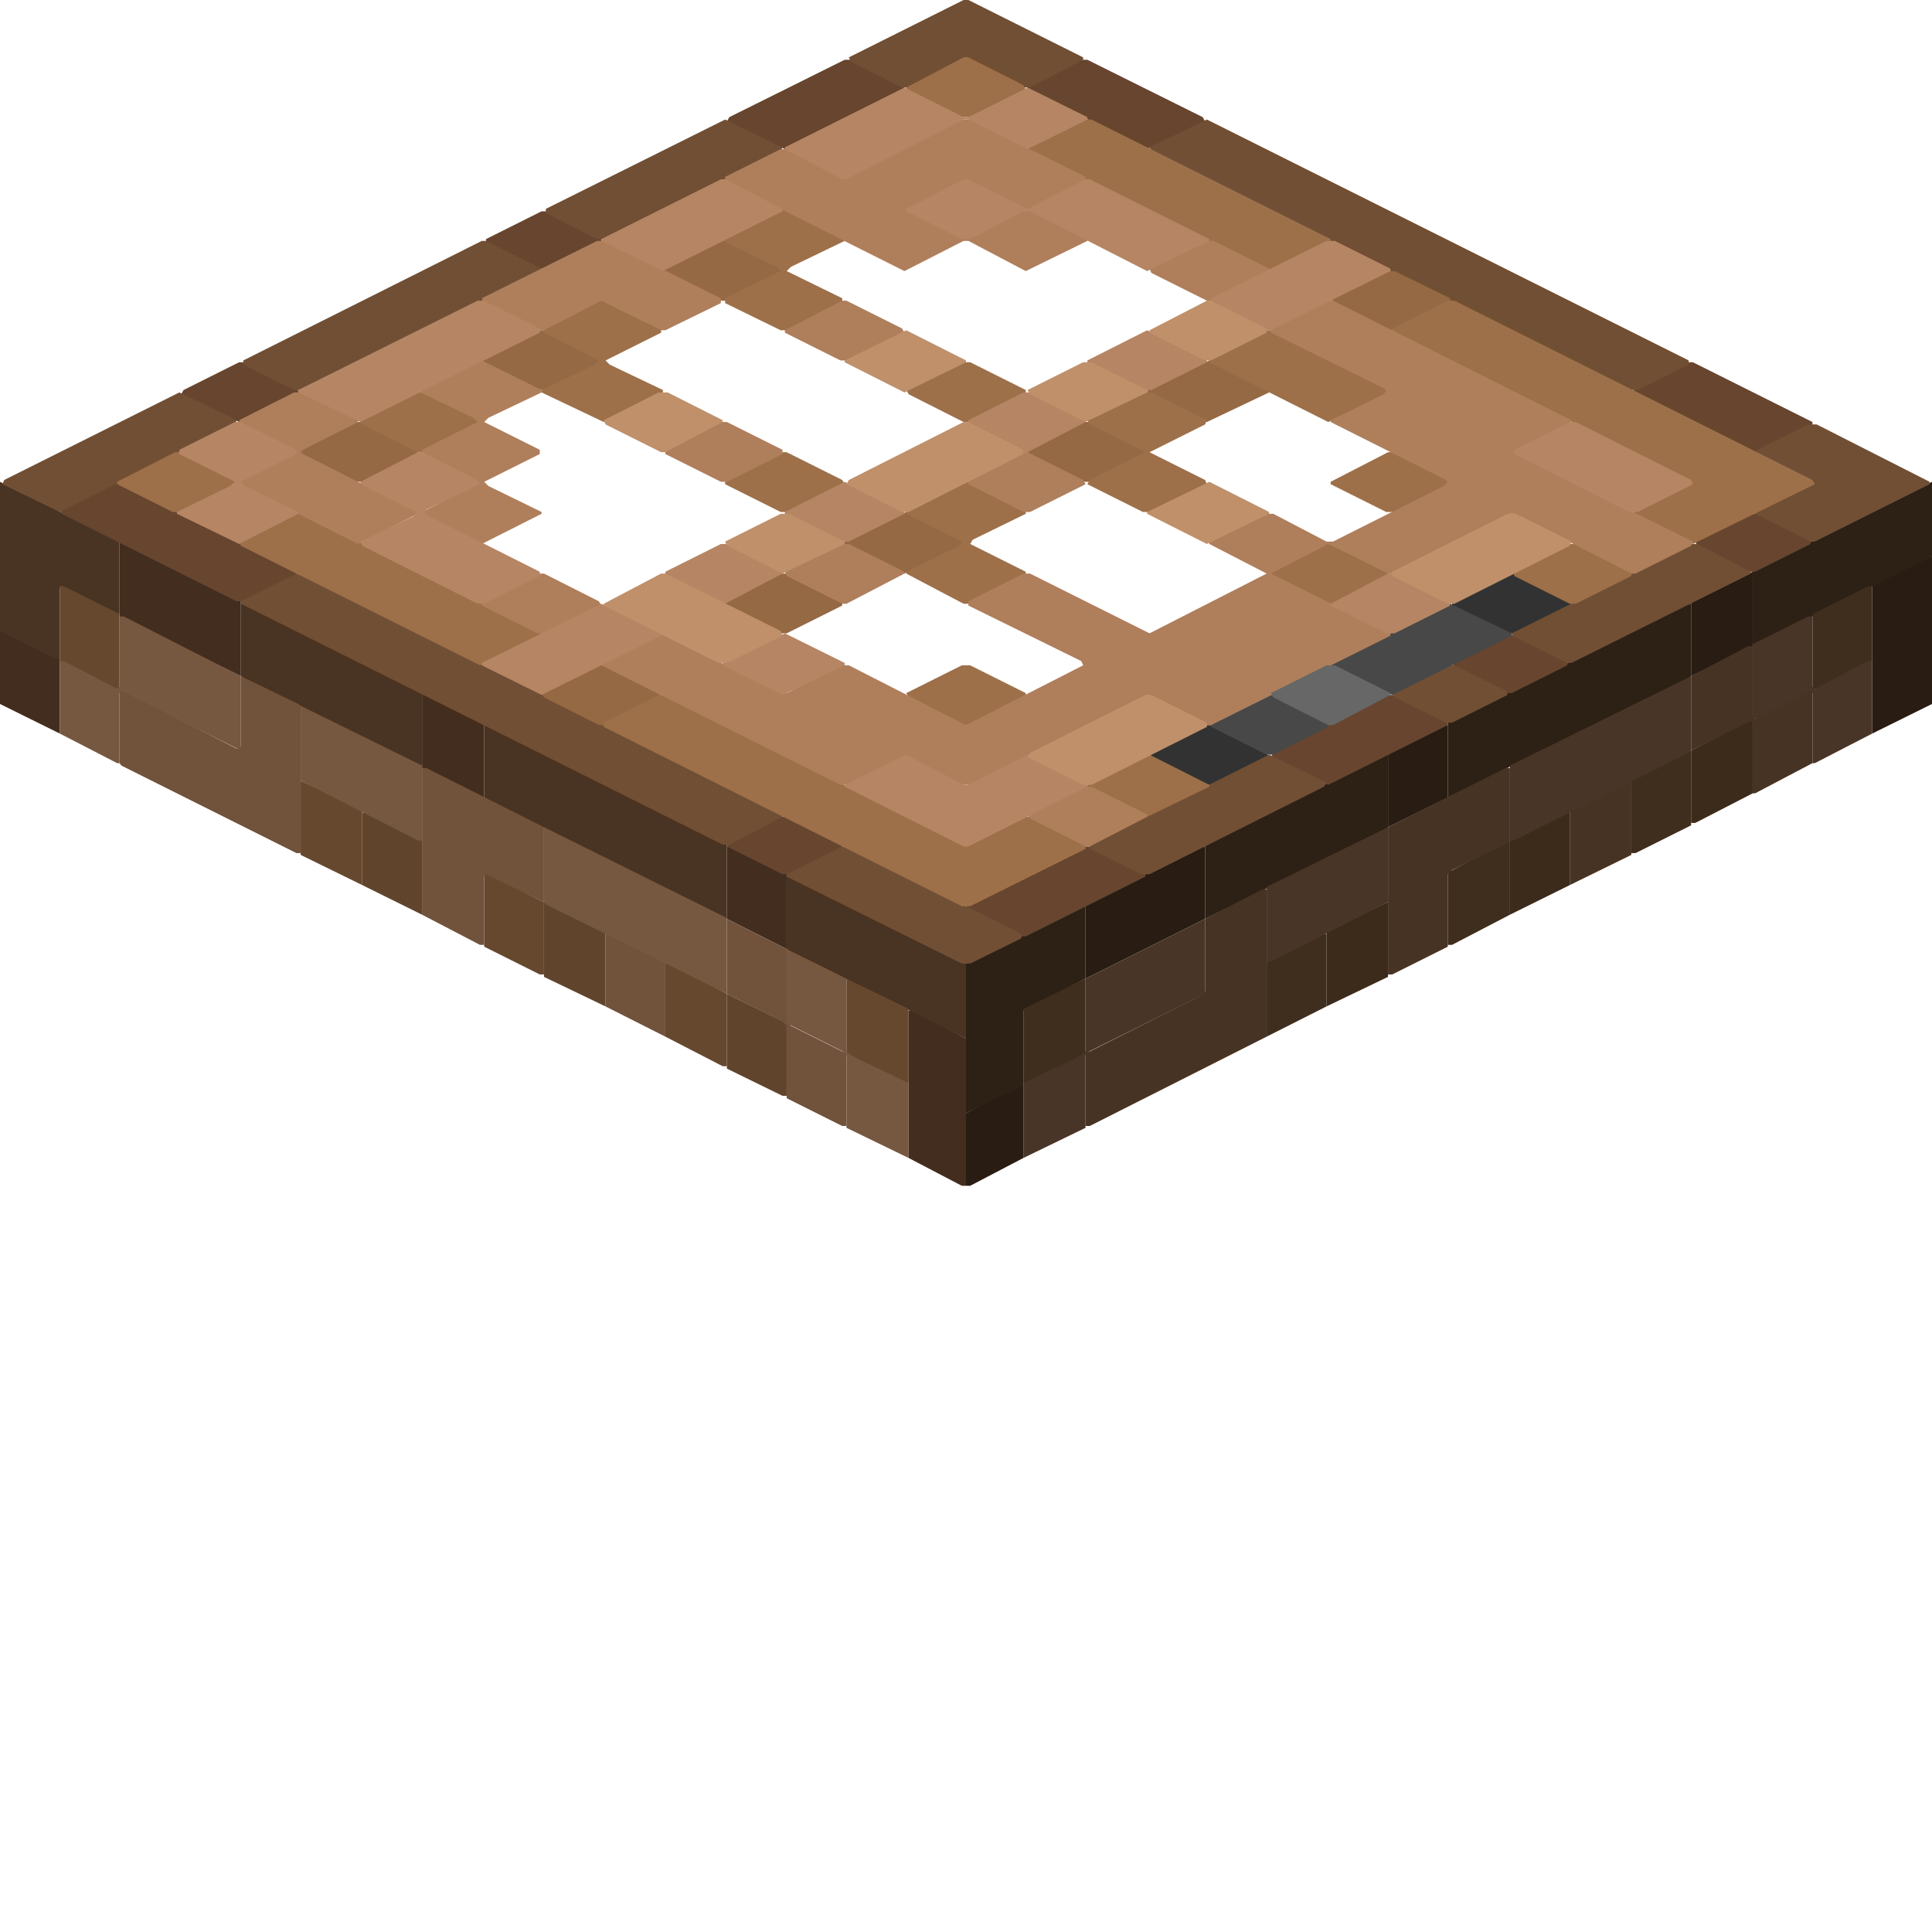 <svg height="32" width="32" viewBox="0 0 32 32"><defs /><path d="M 16.95,17.98 L 16.88,17.98 L 16.00,18.44 L 16.00,19.64 L 16.07,19.64 L 16.95,19.18 Z" fill="#291c13" stroke="none" /><path d="M 19.96,14.02 L 19.89,14.02 L 17.98,14.98 L 17.98,16.21 L 19.96,15.22 Z" fill="#291c13" stroke="none" /><path d="M 23.98,12.01 L 23.91,12.01 L 22.99,12.47 L 22.99,13.70 L 23.98,13.21 Z" fill="#291c13" stroke="none" /><path d="M 29.03,9.47 L 28.01,9.96 L 28.01,11.20 L 29.03,10.70 Z" fill="#291c13" stroke="none" /><path d="M 32.00,9.22 L 31.93,9.22 L 31.01,9.68 L 31.01,12.15 L 32.00,11.66 Z" fill="#291c13" stroke="none" /><path d="M 17.98,15.01 L 17.91,15.01 L 16.00,15.96 L 16.00,18.44 L 16.95,17.98 L 16.95,16.74 L 17.98,16.21 Z" fill="#2d2015" stroke="none" /><path d="M 22.99,12.50 L 22.92,12.50 L 19.96,13.99 L 19.96,15.22 L 22.96,13.74 L 22.99,13.70 Z" fill="#2d2015" stroke="none" /><path d="M 28.01,10.00 L 27.94,10.00 L 23.98,11.97 L 23.98,13.21 L 27.97,11.23 L 28.01,11.20 Z" fill="#2d2015" stroke="none" /><path d="M 32.00,7.98 L 29.07,9.43 L 29.03,9.47 L 29.03,10.67 L 29.10,10.67 L 32.00,9.22 Z" fill="#2d2015" stroke="none" /><path d="M 22.99,14.94 L 21.97,15.43 L 21.97,16.67 L 22.99,16.18 Z" fill="#3c2a1b" stroke="none" /><path d="M 26.00,13.46 L 25.92,13.46 L 25.01,13.92 L 25.01,15.15 L 26.00,14.66 Z" fill="#3c2a1b" stroke="none" /><path d="M 29.03,11.94 L 28.96,11.94 L 28.01,12.43 L 28.01,13.63 L 28.08,13.63 L 29.03,13.14 Z" fill="#3c2a1b" stroke="none" /><path d="M 17.98,16.21 L 16.95,16.71 L 16.95,17.94 L 17.02,17.94 L 17.98,17.45 Z" fill="#3f2d1d" stroke="none" /><path d="M 21.97,15.47 L 21.90,15.47 L 20.98,15.93 L 20.98,17.17 L 21.97,16.67 Z" fill="#3f2d1d" stroke="none" /><path d="M 25.01,13.95 L 24.94,13.95 L 23.98,14.45 L 23.98,15.65 L 24.05,15.65 L 25.01,15.15 Z" fill="#3f2d1d" stroke="none" /><path d="M 28.01,12.43 L 27.02,12.93 L 27.02,14.13 L 27.09,14.13 L 28.01,13.67 Z" fill="#3f2d1d" stroke="none" /><path d="M 31.01,9.71 L 30.94,9.71 L 30.02,10.17 L 30.02,11.41 L 30.09,11.41 L 31.01,10.95 Z" fill="#3f2d1d" stroke="none" /><path d="M 15.05,16.74 L 15.05,19.18 L 15.93,19.64 L 16.00,19.64 L 16.00,17.20 L 15.12,16.74 Z" fill="#432d1e" stroke="none" /><path d="M 12.04,14.02 L 12.04,15.22 L 13.03,15.72 L 13.03,14.48 L 12.11,14.02 Z" fill="#432d1e" stroke="none" /><path d="M 6.99,11.48 L 6.99,12.72 L 8.02,13.21 L 8.02,11.97 Z" fill="#432d1e" stroke="none" /><path d="M 0.00,10.45 L 0.00,11.66 L 0.99,12.15 L 0.99,10.91 L 0.07,10.45 Z" fill="#432d1e" stroke="none" /><path d="M 1.98,8.97 L 1.98,10.21 L 3.99,11.20 L 3.99,9.96 Z" fill="#432d1e" stroke="none" /><path d="M 13.03,14.52 L 13.03,15.72 L 13.07,15.75 L 16.00,17.20 L 16.00,15.96 L 13.10,14.52 Z" fill="#493322" stroke="none" /><path d="M 8.02,12.01 L 8.02,13.21 L 8.05,13.25 L 12.04,15.22 L 12.04,13.99 L 8.09,12.01 Z" fill="#493322" stroke="none" /><path d="M 3.99,10.00 L 3.99,11.20 L 4.03,11.23 L 6.92,12.68 L 6.99,12.68 L 6.99,11.48 L 6.96,11.44 L 4.06,10.00 Z" fill="#493322" stroke="none" /><path d="M 0.00,7.98 L 0.00,10.45 L 0.92,10.91 L 0.99,10.91 L 0.99,9.75 L 1.02,9.71 L 1.91,10.17 L 1.98,10.17 L 1.98,8.97 Z" fill="#493322" stroke="none" /><path d="M 20.98,14.73 L 20.91,14.73 L 19.96,15.22 L 19.96,16.42 L 19.89,16.49 L 17.98,17.45 L 17.98,18.65 L 18.05,18.65 L 20.98,17.17 Z" fill="#463324" stroke="none" /><path d="M 27.02,12.93 L 26.00,13.42 L 26.00,14.66 L 27.02,14.16 Z" fill="#463324" stroke="none" /><path d="M 25.01,12.72 L 24.94,12.72 L 22.99,13.70 L 22.99,16.14 L 23.06,16.14 L 23.98,15.68 L 23.98,14.48 L 24.05,14.41 L 25.01,13.95 Z" fill="#463324" stroke="none" /><path d="M 28.96,10.70 L 28.01,11.20 L 28.01,12.43 L 29.00,11.94 L 29.03,11.97 L 29.03,13.14 L 29.07,13.14 L 30.02,12.64 L 30.02,11.44 L 29.95,11.44 L 29.07,11.90 L 29.03,11.87 L 29.03,10.70 Z" fill="#463324" stroke="none" /><path d="M 19.96,15.22 L 17.98,16.21 L 17.98,17.41 L 17.91,17.48 L 16.95,17.94 L 16.95,19.18 L 17.98,18.68 L 17.98,17.48 L 18.05,17.41 L 19.96,16.46 Z" fill="#493527" stroke="none" /><path d="M 22.99,13.70 L 20.98,14.69 L 20.98,15.93 L 21.05,15.93 L 22.99,14.94 Z" fill="#493527" stroke="none" /><path d="M 28.01,11.20 L 25.01,12.68 L 25.01,13.92 L 25.08,13.92 L 27.97,12.47 L 28.01,12.43 Z" fill="#493527" stroke="none" /><path d="M 29.95,10.21 L 29.03,10.67 L 29.03,11.90 L 29.10,11.90 L 29.99,11.44 L 30.02,11.48 L 30.02,12.64 L 30.06,12.64 L 31.01,12.15 L 31.01,10.95 L 30.94,10.95 L 30.06,11.41 L 30.02,11.37 L 30.02,10.21 Z" fill="#493527" stroke="none" /><path d="M 12.04,16.46 L 12.04,17.70 L 12.96,18.15 L 13.03,18.15 L 13.03,16.95 Z" fill="#61442c" stroke="none" /><path d="M 9.01,14.94 L 9.01,16.18 L 10.03,16.67 L 10.03,15.43 Z" fill="#61442c" stroke="none" /><path d="M 6.00,13.46 L 6.00,14.66 L 6.99,15.15 L 6.99,13.92 L 6.08,13.46 Z" fill="#61442c" stroke="none" /><path d="M 18.97,14.48 L 18.05,14.02 L 17.98,14.02 L 16.00,15.01 L 16.00,15.05 L 16.92,15.51 L 16.99,15.51 L 18.97,14.52 Z" fill="#67452e" stroke="none" /><path d="M 12.04,13.99 L 12.04,14.02 L 12.96,14.48 L 13.10,14.48 L 13.95,14.06 L 13.95,13.99 L 13.03,13.53 L 12.93,13.53 Z" fill="#67452e" stroke="none" /><path d="M 23.98,11.97 L 23.10,11.51 L 22.99,11.51 L 21.09,12.47 L 21.05,12.54 L 22.00,13.00 L 23.98,12.01 Z" fill="#67452e" stroke="none" /><path d="M 24.05,10.98 L 24.09,11.06 L 24.94,11.48 L 25.04,11.48 L 25.96,11.02 L 25.96,10.95 L 25.11,10.53 L 24.97,10.53 Z" fill="#67452e" stroke="none" /><path d="M 28.08,8.97 L 28.11,9.04 L 28.96,9.47 L 29.07,9.47 L 29.99,9.01 L 29.99,8.94 L 29.14,8.51 L 29.00,8.51 Z" fill="#67452e" stroke="none" /><path d="M 0.99,8.44 L 1.02,8.51 L 3.92,9.96 L 4.06,9.96 L 4.91,9.54 L 4.91,9.47 L 1.94,7.98 Z" fill="#67452e" stroke="none" /><path d="M 27.06,6.46 L 27.06,6.50 L 29.03,7.49 L 29.10,7.49 L 30.02,7.03 L 30.02,6.99 L 28.04,6.00 L 27.97,6.00 Z" fill="#67452e" stroke="none" /><path d="M 3.00,6.53 L 3.96,6.99 L 4.94,6.50 L 4.94,6.46 L 4.03,6.00 L 3.96,6.00 L 3.04,6.46 Z" fill="#67452e" stroke="none" /><path d="M 8.05,3.96 L 8.05,4.03 L 8.90,4.45 L 9.04,4.45 L 9.96,3.99 L 9.96,3.96 L 9.04,3.50 L 8.97,3.50 Z" fill="#67452e" stroke="none" /><path d="M 17.02,1.45 L 17.02,1.48 L 19.00,2.47 L 19.96,2.01 L 19.92,1.94 L 18.01,0.99 L 17.91,0.99 Z" fill="#67452e" stroke="none" /><path d="M 14.98,1.45 L 14.09,0.99 L 13.99,0.99 L 12.08,1.94 L 12.04,2.01 L 13.00,2.47 L 14.98,1.48 Z" fill="#67452e" stroke="none" /><path d="M 14.02,16.21 L 14.02,17.45 L 14.98,17.94 L 15.05,17.94 L 15.05,16.71 Z" fill="#66482f" stroke="none" /><path d="M 11.02,15.96 L 11.02,17.17 L 11.97,17.66 L 12.04,17.66 L 12.04,16.46 L 11.09,15.96 Z" fill="#66482f" stroke="none" /><path d="M 8.02,14.45 L 8.02,15.68 L 8.94,16.14 L 9.01,16.14 L 9.01,14.94 Z" fill="#66482f" stroke="none" /><path d="M 4.98,12.93 L 4.98,14.16 L 6.00,14.66 L 6.00,13.42 Z" fill="#66482f" stroke="none" /><path d="M 0.99,9.71 L 0.99,10.95 L 1.91,11.41 L 1.98,11.41 L 1.98,10.17 L 1.06,9.71 Z" fill="#66482f" stroke="none" /><path d="M 19.04,12.50 L 19.04,12.54 L 19.96,13.00 L 20.10,13.00 L 21.02,12.54 L 20.98,12.47 L 20.06,12.01 L 19.99,12.01 Z" fill="#323232" stroke="none" /><path d="M 24.05,10.00 L 24.05,10.03 L 24.97,10.49 L 25.11,10.49 L 26.03,10.03 L 26.00,9.96 L 25.08,9.50 L 25.01,9.50 Z" fill="#323232" stroke="none" /><path d="M 13.03,14.48 L 13.03,14.52 L 15.93,15.96 L 16.07,15.96 L 16.92,15.54 L 16.92,15.47 L 14.02,14.02 L 13.95,14.02 Z" fill="#714f34" stroke="none" /><path d="M 21.97,12.96 L 21.02,12.50 L 18.05,13.99 L 18.05,14.06 L 18.90,14.48 L 19.04,14.48 L 21.93,13.03 Z" fill="#714f34" stroke="none" /><path d="M 23.06,11.48 L 23.10,11.55 L 23.95,11.97 L 24.05,11.97 L 24.97,11.51 L 24.94,11.44 L 24.09,11.02 L 23.98,11.02 Z" fill="#714f34" stroke="none" /><path d="M 3.99,9.96 L 3.99,10.00 L 11.97,13.99 L 12.08,13.99 L 12.96,13.53 L 12.96,13.49 L 4.98,9.50 L 4.91,9.50 Z" fill="#714f34" stroke="none" /><path d="M 29.00,9.47 L 28.11,9.01 L 28.01,9.01 L 25.04,10.49 L 25.04,10.53 L 25.96,10.98 L 26.03,10.98 L 29.00,9.50 Z" fill="#714f34" stroke="none" /><path d="M 29.07,8.51 L 29.99,8.97 L 30.06,8.97 L 31.96,8.02 L 31.96,7.98 L 30.09,7.03 L 29.95,7.03 L 29.10,7.45 L 29.10,7.52 L 30.02,7.98 L 29.95,8.05 L 29.07,8.48 Z" fill="#714f34" stroke="none" /><path d="M 3.92,6.96 L 2.97,6.50 L 0.07,7.95 L 0.04,8.02 L 0.99,8.48 L 3.89,7.03 Z" fill="#714f34" stroke="none" /><path d="M 8.97,4.45 L 8.05,3.99 L 7.98,3.99 L 4.03,5.97 L 4.03,6.04 L 4.87,6.46 L 5.02,6.46 L 8.97,4.49 Z" fill="#714f34" stroke="none" /><path d="M 19.04,2.44 L 19.07,2.51 L 26.98,6.46 L 27.13,6.46 L 27.97,6.04 L 27.97,5.97 L 19.99,1.98 Z" fill="#714f34" stroke="none" /><path d="M 12.96,2.44 L 12.01,1.98 L 9.04,3.46 L 9.04,3.53 L 9.89,3.96 L 10.03,3.96 L 12.93,2.51 Z" fill="#714f34" stroke="none" /><path d="M 14.06,0.95 L 14.09,1.02 L 14.94,1.45 L 15.05,1.45 L 16.00,0.95 L 16.95,1.45 L 17.06,1.45 L 17.94,0.99 L 17.94,0.95 L 16.04,0.00 L 15.96,0.00 Z" fill="#714f34" stroke="none" /><path d="M 10.03,15.47 L 10.03,16.67 L 11.02,17.17 L 11.02,15.93 L 10.10,15.47 Z" fill="#71523b" stroke="none" /><path d="M 12.04,15.22 L 12.04,16.46 L 12.96,16.92 L 13.03,16.99 L 13.03,18.19 L 13.95,18.65 L 14.02,18.65 L 14.02,17.45 L 13.10,16.99 L 13.03,16.92 L 13.03,15.72 Z" fill="#71523b" stroke="none" /><path d="M 6.99,12.72 L 6.99,15.15 L 7.95,15.65 L 8.02,15.65 L 8.02,14.52 L 8.05,14.48 L 9.01,14.94 L 9.01,13.70 L 7.06,12.72 Z" fill="#71523b" stroke="none" /><path d="M 1.98,11.44 L 1.98,12.64 L 2.01,12.68 L 4.91,14.13 L 4.98,14.13 L 4.98,11.69 L 4.94,11.66 L 3.99,11.20 L 3.99,12.36 L 3.92,12.40 L 2.05,11.44 Z" fill="#71523b" stroke="none" /><path d="M 13.03,15.72 L 13.03,16.95 L 13.95,17.41 L 14.02,17.48 L 14.02,18.68 L 15.05,19.18 L 15.05,17.94 L 14.09,17.48 L 14.02,17.41 L 14.02,16.21 Z" fill="#765740" stroke="none" /><path d="M 9.01,13.70 L 9.01,14.94 L 9.04,14.98 L 12.04,16.46 L 12.04,15.22 L 12.01,15.19 Z" fill="#765740" stroke="none" /><path d="M 4.98,11.69 L 4.98,12.93 L 6.92,13.92 L 6.99,13.92 L 6.99,12.68 Z" fill="#765740" stroke="none" /><path d="M 0.99,10.95 L 0.99,12.15 L 1.94,12.64 L 1.98,12.64 L 1.98,11.48 L 2.01,11.44 L 3.99,12.43 L 3.99,11.20 L 2.05,10.21 L 1.98,10.21 L 1.98,11.37 L 1.94,11.41 L 1.06,10.95 Z" fill="#765740" stroke="none" /><path d="M 8.97,11.48 L 9.01,11.55 L 9.92,12.01 L 10.00,12.01 L 10.95,11.51 L 10.95,11.48 L 10.03,11.02 L 9.89,11.02 Z" fill="#956943" stroke="none" /><path d="M 12.01,9.96 L 12.01,10.03 L 12.93,10.49 L 13.03,10.49 L 13.95,10.03 L 13.95,9.96 L 13.03,9.50 L 12.93,9.50 Z" fill="#956943" stroke="none" /><path d="M 13.99,8.97 L 13.99,9.01 L 14.98,9.50 L 16.00,9.01 L 16.00,8.97 L 15.01,8.48 Z" fill="#956943" stroke="none" /><path d="M 17.02,7.45 L 17.02,7.52 L 17.94,7.98 L 18.05,7.98 L 18.97,7.52 L 18.97,7.45 L 18.05,6.99 L 17.94,6.99 Z" fill="#956943" stroke="none" /><path d="M 4.98,7.45 L 4.98,7.52 L 5.90,7.98 L 6.00,7.98 L 6.92,7.52 L 6.92,7.45 L 6.00,6.99 L 5.90,6.99 Z" fill="#956943" stroke="none" /><path d="M 19.00,6.46 L 19.00,6.50 L 19.99,6.99 L 21.02,6.50 L 21.02,6.46 L 20.03,5.97 Z" fill="#956943" stroke="none" /><path d="M 7.98,5.97 L 7.98,6.00 L 8.90,6.46 L 9.04,6.46 L 9.96,6.00 L 9.92,5.93 L 9.01,5.47 L 8.94,5.47 Z" fill="#956943" stroke="none" /><path d="M 22.04,4.94 L 22.08,5.02 L 22.99,5.47 L 23.06,5.47 L 24.02,4.98 L 24.02,4.94 L 23.10,4.49 L 22.96,4.49 Z" fill="#956943" stroke="none" /><path d="M 10.98,4.45 L 11.02,4.52 L 11.94,4.98 L 12.01,4.98 L 12.96,4.49 L 12.96,4.45 L 12.04,3.99 L 11.90,3.99 Z" fill="#956943" stroke="none" /><path d="M 20.06,11.97 L 20.06,12.04 L 20.98,12.50 L 21.09,12.50 L 22.00,12.04 L 22.00,11.97 L 21.09,11.51 L 20.98,11.51 Z" fill="#484848" stroke="none" /><path d="M 25.04,10.49 L 24.02,10.00 L 22.04,10.98 L 22.04,11.02 L 23.06,11.51 L 25.04,10.53 Z" fill="#484848" stroke="none" /><path d="M 18.01,13.00 L 18.01,13.03 L 19.00,13.53 L 20.03,13.03 L 20.03,13.00 L 19.04,12.50 Z" fill="#9d7049" stroke="none" /><path d="M 10.00,11.97 L 10.00,12.04 L 15.93,15.01 L 16.07,15.01 L 17.98,14.06 L 17.98,13.99 L 17.06,13.53 L 16.95,13.53 L 16.00,14.02 L 11.02,11.51 L 10.91,11.51 Z" fill="#9d7049" stroke="none" /><path d="M 15.01,11.48 L 15.05,11.55 L 15.96,12.01 L 16.04,12.01 L 16.99,11.51 L 16.99,11.48 L 16.07,11.02 L 15.93,11.02 Z" fill="#9d7049" stroke="none" /><path d="M 18.01,10.98 L 18.01,11.02 L 19.00,11.51 L 20.03,11.02 L 20.03,10.98 L 19.04,10.49 Z" fill="#9d7049" stroke="none" /><path d="M 25.08,9.47 L 25.08,9.54 L 26.00,10.00 L 26.10,10.00 L 27.02,9.54 L 27.02,9.47 L 26.10,9.01 L 26.00,9.01 Z" fill="#9d7049" stroke="none" /><path d="M 21.05,9.47 L 21.05,9.54 L 21.97,10.00 L 22.08,10.00 L 22.99,9.54 L 22.99,9.47 L 22.08,9.01 L 21.97,9.01 Z" fill="#9d7049" stroke="none" /><path d="M 3.96,8.97 L 3.99,9.04 L 7.95,11.02 L 8.97,10.53 L 8.97,10.49 L 5.02,8.51 L 4.87,8.51 Z" fill="#9d7049" stroke="none" /><path d="M 15.96,7.98 L 15.01,8.48 L 15.01,8.51 L 15.93,8.97 L 15.89,9.04 L 15.01,9.47 L 15.01,9.50 L 15.96,10.00 L 16.04,10.00 L 16.99,9.50 L 16.99,9.47 L 16.07,9.01 L 16.11,8.94 L 16.99,8.51 L 16.99,8.48 L 16.04,7.98 Z" fill="#9d7049" stroke="none" /><path d="M 22.04,7.98 L 22.04,8.02 L 22.96,8.48 L 23.10,8.48 L 24.02,8.02 L 23.98,7.95 L 23.06,7.49 L 22.99,7.49 Z" fill="#9d7049" stroke="none" /><path d="M 12.01,7.98 L 12.01,8.02 L 12.93,8.48 L 13.07,8.48 L 13.99,8.02 L 13.95,7.95 L 13.03,7.49 L 12.96,7.49 Z" fill="#9d7049" stroke="none" /><path d="M 1.94,7.98 L 1.94,8.02 L 2.86,8.48 L 3.00,8.48 L 3.92,8.02 L 3.89,7.95 L 2.97,7.49 L 2.90,7.49 Z" fill="#9d7049" stroke="none" /><path d="M 18.93,6.50 L 18.01,6.96 L 18.05,7.03 L 18.97,7.49 L 18.05,7.95 L 18.01,8.02 L 18.93,8.48 L 19.07,8.48 L 19.99,8.02 L 19.96,7.95 L 19.04,7.49 L 19.96,7.03 L 19.99,6.96 L 19.07,6.50 Z" fill="#9d7049" stroke="none" /><path d="M 5.97,6.96 L 6.00,7.03 L 6.92,7.49 L 6.99,7.49 L 7.95,6.99 L 7.95,6.96 L 7.03,6.50 L 6.89,6.50 Z" fill="#9d7049" stroke="none" /><path d="M 15.01,6.46 L 15.05,6.53 L 15.96,6.99 L 16.04,6.99 L 16.99,6.50 L 16.99,6.46 L 16.07,6.00 L 15.93,6.00 Z" fill="#9d7049" stroke="none" /><path d="M 20.03,5.97 L 20.03,6.00 L 22.00,6.99 L 23.03,6.50 L 23.03,6.46 L 21.05,5.47 L 20.98,5.47 Z" fill="#9d7049" stroke="none" /><path d="M 23.06,5.44 L 23.06,5.51 L 27.97,7.95 L 28.01,7.98 L 27.94,8.05 L 27.06,8.48 L 27.06,8.51 L 28.04,9.01 L 30.06,8.02 L 30.02,7.95 L 24.09,4.98 L 23.98,4.98 Z" fill="#9d7049" stroke="none" /><path d="M 9.92,4.98 L 9.01,5.44 L 9.01,5.51 L 9.92,5.97 L 9.85,6.04 L 8.97,6.46 L 8.97,6.50 L 10.00,6.99 L 10.98,6.50 L 10.98,6.46 L 10.10,6.04 L 10.03,5.97 L 10.95,5.51 L 10.95,5.44 L 10.03,4.98 Z" fill="#9d7049" stroke="none" /><path d="M 12.96,3.46 L 11.97,3.96 L 11.97,3.99 L 12.86,4.42 L 12.93,4.49 L 12.01,4.94 L 12.01,5.02 L 12.93,5.47 L 13.03,5.47 L 13.95,5.02 L 13.95,4.94 L 13.03,4.49 L 13.10,4.42 L 13.99,3.99 L 13.99,3.96 Z" fill="#9d7049" stroke="none" /><path d="M 17.02,2.44 L 17.06,2.51 L 21.02,4.49 L 22.04,3.99 L 22.04,3.96 L 18.08,1.98 L 17.94,1.98 Z" fill="#9d7049" stroke="none" /><path d="M 15.01,1.45 L 15.01,1.48 L 15.93,1.94 L 16.07,1.94 L 16.99,1.48 L 16.95,1.41 L 16.04,0.95 L 15.96,0.95 Z" fill="#9d7049" stroke="none" /><path d="M 17.02,13.49 L 17.06,13.56 L 17.98,14.02 L 18.05,14.02 L 19.00,13.53 L 19.00,13.49 L 18.08,13.03 L 17.94,13.03 Z" fill="#af7e5b" stroke="none" /><path d="M 7.98,10.00 L 7.98,10.03 L 8.90,10.49 L 9.04,10.49 L 9.96,10.03 L 9.92,9.96 L 9.01,9.50 L 8.94,9.50 Z" fill="#af7e5b" stroke="none" /><path d="M 13.00,9.47 L 13.03,9.54 L 13.95,10.00 L 14.02,10.00 L 14.98,9.50 L 14.98,9.47 L 14.06,9.01 L 13.92,9.01 Z" fill="#af7e5b" stroke="none" /><path d="M 16.04,7.95 L 16.04,8.02 L 16.95,8.48 L 17.06,8.48 L 17.98,8.02 L 17.94,7.95 L 17.02,7.49 L 16.95,7.49 Z" fill="#af7e5b" stroke="none" /><path d="M 11.02,7.45 L 11.02,7.52 L 11.94,7.98 L 12.04,7.98 L 12.96,7.52 L 12.96,7.45 L 12.04,6.99 L 11.94,6.99 Z" fill="#af7e5b" stroke="none" /><path d="M 8.97,6.46 L 7.98,5.97 L 6.96,6.46 L 6.96,6.50 L 7.84,6.92 L 7.91,6.99 L 6.99,7.45 L 6.99,7.52 L 7.91,7.98 L 7.84,8.05 L 6.99,8.48 L 6.92,8.48 L 5.02,7.52 L 4.98,7.49 L 5.02,7.45 L 5.93,6.99 L 5.93,6.96 L 5.02,6.50 L 4.87,6.50 L 3.96,6.96 L 3.99,7.03 L 4.91,7.49 L 3.99,7.95 L 3.96,8.02 L 5.93,9.01 L 6.92,8.51 L 6.99,8.51 L 7.98,9.01 L 8.97,8.51 L 8.97,8.48 L 8.09,8.05 L 8.02,7.98 L 8.94,7.52 L 8.94,7.45 L 8.02,6.99 L 8.09,6.92 L 8.97,6.50 Z" fill="#af7e5b" stroke="none" /><path d="M 28.04,8.97 L 25.11,7.52 L 25.08,7.49 L 25.11,7.45 L 26.00,7.03 L 26.03,6.96 L 22.08,4.98 L 21.97,4.98 L 21.05,5.44 L 21.05,5.51 L 22.92,6.43 L 22.96,6.46 L 22.92,6.53 L 22.04,6.96 L 22.04,6.99 L 23.95,7.95 L 23.98,7.98 L 23.91,8.05 L 22.08,8.97 L 21.97,8.97 L 21.09,8.51 L 20.94,8.51 L 20.03,8.97 L 20.03,9.01 L 20.98,9.50 L 19.04,10.49 L 17.06,9.50 L 16.95,9.50 L 16.04,9.96 L 16.04,10.03 L 17.91,10.95 L 17.94,11.02 L 16.00,12.01 L 14.06,11.02 L 13.92,11.02 L 13.03,11.48 L 12.93,11.48 L 10.98,10.49 L 9.96,10.98 L 9.96,11.02 L 13.92,13.00 L 14.06,13.00 L 14.94,12.54 L 15.05,12.54 L 15.93,13.00 L 16.07,13.00 L 19.00,11.51 L 19.99,12.01 L 20.06,12.01 L 23.03,10.53 L 23.03,10.49 L 21.05,9.50 L 22.00,9.01 L 22.99,9.50 L 23.06,9.50 L 25.01,8.51 L 25.08,8.51 L 27.02,9.50 L 27.09,9.50 L 28.01,9.04 Z" fill="#af7e5b" stroke="none" /><path d="M 13.00,5.47 L 13.00,5.51 L 13.92,5.97 L 14.06,5.97 L 14.98,5.51 L 14.94,5.44 L 14.02,4.98 L 13.95,4.98 Z" fill="#af7e5b" stroke="none" /><path d="M 19.04,4.45 L 19.07,4.52 L 19.99,4.98 L 20.06,4.98 L 21.02,4.49 L 21.02,4.45 L 20.10,3.99 L 19.96,3.99 Z" fill="#af7e5b" stroke="none" /><path d="M 7.98,4.94 L 8.02,5.02 L 8.94,5.47 L 9.01,5.47 L 9.96,4.98 L 10.95,5.47 L 11.02,5.47 L 11.94,5.02 L 11.94,4.94 L 10.03,3.99 L 9.89,3.99 Z" fill="#af7e5b" stroke="none" /><path d="M 18.01,3.99 L 18.01,3.96 L 17.13,3.53 L 17.06,3.46 L 17.98,3.00 L 17.98,2.93 L 16.07,1.98 L 15.93,1.98 L 13.99,2.97 L 13.03,2.47 L 12.93,2.47 L 12.01,2.93 L 12.01,3.00 L 14.98,4.49 L 15.96,3.99 L 16.04,3.99 L 16.99,4.49 Z" fill="#af7e5b" stroke="none" /><path d="M 13.99,13.00 L 13.99,13.03 L 15.96,14.02 L 16.04,14.02 L 18.01,13.03 L 18.01,13.00 L 17.02,12.50 L 16.04,13.00 L 15.96,13.00 L 15.01,12.50 Z" fill="#b68563" stroke="none" /><path d="M 11.97,10.98 L 11.97,11.02 L 12.96,11.51 L 13.99,11.02 L 13.99,10.98 L 13.00,10.49 Z" fill="#b68563" stroke="none" /><path d="M 10.95,10.49 L 9.96,10.00 L 7.98,10.98 L 7.98,11.02 L 8.97,11.51 L 10.95,10.53 Z" fill="#b68563" stroke="none" /><path d="M 22.04,10.00 L 22.04,10.03 L 22.96,10.49 L 23.10,10.49 L 24.02,10.03 L 23.98,9.96 L 23.06,9.50 L 22.99,9.50 Z" fill="#b68563" stroke="none" /><path d="M 11.02,9.47 L 11.02,9.54 L 11.94,10.00 L 12.01,10.00 L 12.96,9.50 L 12.96,9.47 L 12.04,9.01 L 11.94,9.01 Z" fill="#b68563" stroke="none" /><path d="M 14.98,8.48 L 13.99,7.98 L 13.00,8.48 L 13.00,8.51 L 13.92,8.97 L 14.06,8.97 L 14.98,8.51 Z" fill="#b68563" stroke="none" /><path d="M 5.97,7.98 L 5.97,8.02 L 6.89,8.48 L 6.85,8.55 L 5.97,8.97 L 6.00,9.04 L 7.91,10.00 L 8.02,10.00 L 8.94,9.54 L 8.94,9.47 L 7.03,8.51 L 7.06,8.44 L 7.95,8.02 L 7.91,7.95 L 6.99,7.49 L 6.92,7.49 Z" fill="#b68563" stroke="none" /><path d="M 25.08,7.45 L 25.08,7.52 L 26.98,8.48 L 27.13,8.48 L 28.04,8.02 L 28.01,7.95 L 26.10,6.99 L 26.00,6.99 Z" fill="#b68563" stroke="none" /><path d="M 3.89,6.99 L 2.97,7.45 L 2.97,7.52 L 3.89,7.98 L 3.81,8.05 L 2.93,8.48 L 2.93,8.51 L 3.96,9.01 L 4.94,8.51 L 4.94,8.48 L 4.06,8.05 L 3.99,7.98 L 4.91,7.52 L 4.91,7.45 L 3.99,6.99 Z" fill="#b68563" stroke="none" /><path d="M 16.04,6.96 L 16.04,7.03 L 16.95,7.49 L 17.02,7.49 L 17.98,6.99 L 17.98,6.96 L 17.06,6.50 L 16.95,6.50 Z" fill="#b68563" stroke="none" /><path d="M 19.99,5.97 L 19.00,5.47 L 18.01,5.97 L 18.01,6.00 L 18.93,6.46 L 19.07,6.46 L 19.99,6.00 Z" fill="#b68563" stroke="none" /><path d="M 8.94,5.44 L 8.02,4.98 L 7.91,4.98 L 4.94,6.46 L 4.94,6.50 L 5.97,6.99 L 8.94,5.51 Z" fill="#b68563" stroke="none" /><path d="M 23.03,4.45 L 22.11,3.99 L 21.97,3.99 L 20.06,4.94 L 20.06,5.02 L 20.98,5.47 L 21.05,5.47 L 23.03,4.49 Z" fill="#b68563" stroke="none" /><path d="M 15.01,3.46 L 15.01,3.50 L 15.93,3.96 L 16.07,3.96 L 16.95,3.50 L 17.06,3.50 L 19.00,4.49 L 20.03,3.99 L 20.03,3.96 L 18.05,2.97 L 17.98,2.97 L 17.02,3.46 L 16.04,2.97 L 15.96,2.97 Z" fill="#b68563" stroke="none" /><path d="M 12.96,3.46 L 12.01,2.97 L 11.94,2.97 L 9.96,3.96 L 9.96,3.99 L 10.98,4.49 L 12.96,3.50 Z" fill="#b68563" stroke="none" /><path d="M 13.00,2.47 L 13.95,2.97 L 14.02,2.97 L 15.96,1.98 L 16.04,1.98 L 17.02,2.47 L 18.01,1.98 L 18.01,1.94 L 17.02,1.45 L 16.04,1.94 L 15.96,1.94 L 14.98,1.45 L 13.00,2.44 Z" fill="#b68563" stroke="none" /><path d="M 21.05,11.48 L 21.09,11.55 L 22.00,12.01 L 22.08,12.01 L 23.03,11.51 L 23.03,11.48 L 22.11,11.02 L 21.97,11.02 Z" fill="#676767" stroke="none" /><path d="M 19.99,11.97 L 19.07,11.51 L 18.97,11.51 L 17.06,12.47 L 17.02,12.54 L 17.94,13.00 L 18.08,13.00 L 19.99,12.04 Z" fill="#bf906a" stroke="none" /><path d="M 10.00,10.00 L 10.00,10.03 L 11.90,10.98 L 12.04,10.98 L 12.96,10.53 L 12.93,10.45 L 11.02,9.50 L 10.95,9.50 Z" fill="#bf906a" stroke="none" /><path d="M 26.03,8.97 L 25.11,8.51 L 24.97,8.51 L 23.06,9.47 L 23.06,9.54 L 23.98,10.00 L 24.09,10.00 L 26.00,9.04 Z" fill="#bf906a" stroke="none" /><path d="M 12.01,8.97 L 12.04,9.04 L 12.96,9.50 L 13.99,9.01 L 13.99,8.97 L 13.07,8.51 L 12.93,8.51 Z" fill="#bf906a" stroke="none" /><path d="M 19.00,8.48 L 19.00,8.51 L 19.99,9.01 L 21.02,8.51 L 21.02,8.48 L 20.03,7.98 Z" fill="#bf906a" stroke="none" /><path d="M 16.95,7.45 L 16.04,6.99 L 15.96,6.99 L 14.06,7.95 L 14.02,8.02 L 14.94,8.48 L 15.05,8.48 L 16.95,7.52 Z" fill="#bf906a" stroke="none" /><path d="M 10.00,6.96 L 10.03,7.03 L 10.95,7.49 L 11.02,7.49 L 11.97,6.99 L 11.97,6.96 L 11.06,6.50 L 10.91,6.50 Z" fill="#bf906a" stroke="none" /><path d="M 17.02,6.46 L 17.06,6.53 L 17.98,6.99 L 19.00,6.50 L 19.00,6.46 L 18.08,6.00 L 17.94,6.00 Z" fill="#bf906a" stroke="none" /><path d="M 13.99,5.97 L 13.99,6.00 L 14.98,6.50 L 16.00,6.00 L 16.00,5.97 L 15.01,5.47 Z" fill="#bf906a" stroke="none" /><path d="M 19.04,5.47 L 19.04,5.51 L 19.96,5.97 L 20.06,5.97 L 20.98,5.51 L 20.98,5.44 L 20.06,4.98 L 19.99,4.98 Z" fill="#bf906a" stroke="none" /></svg>